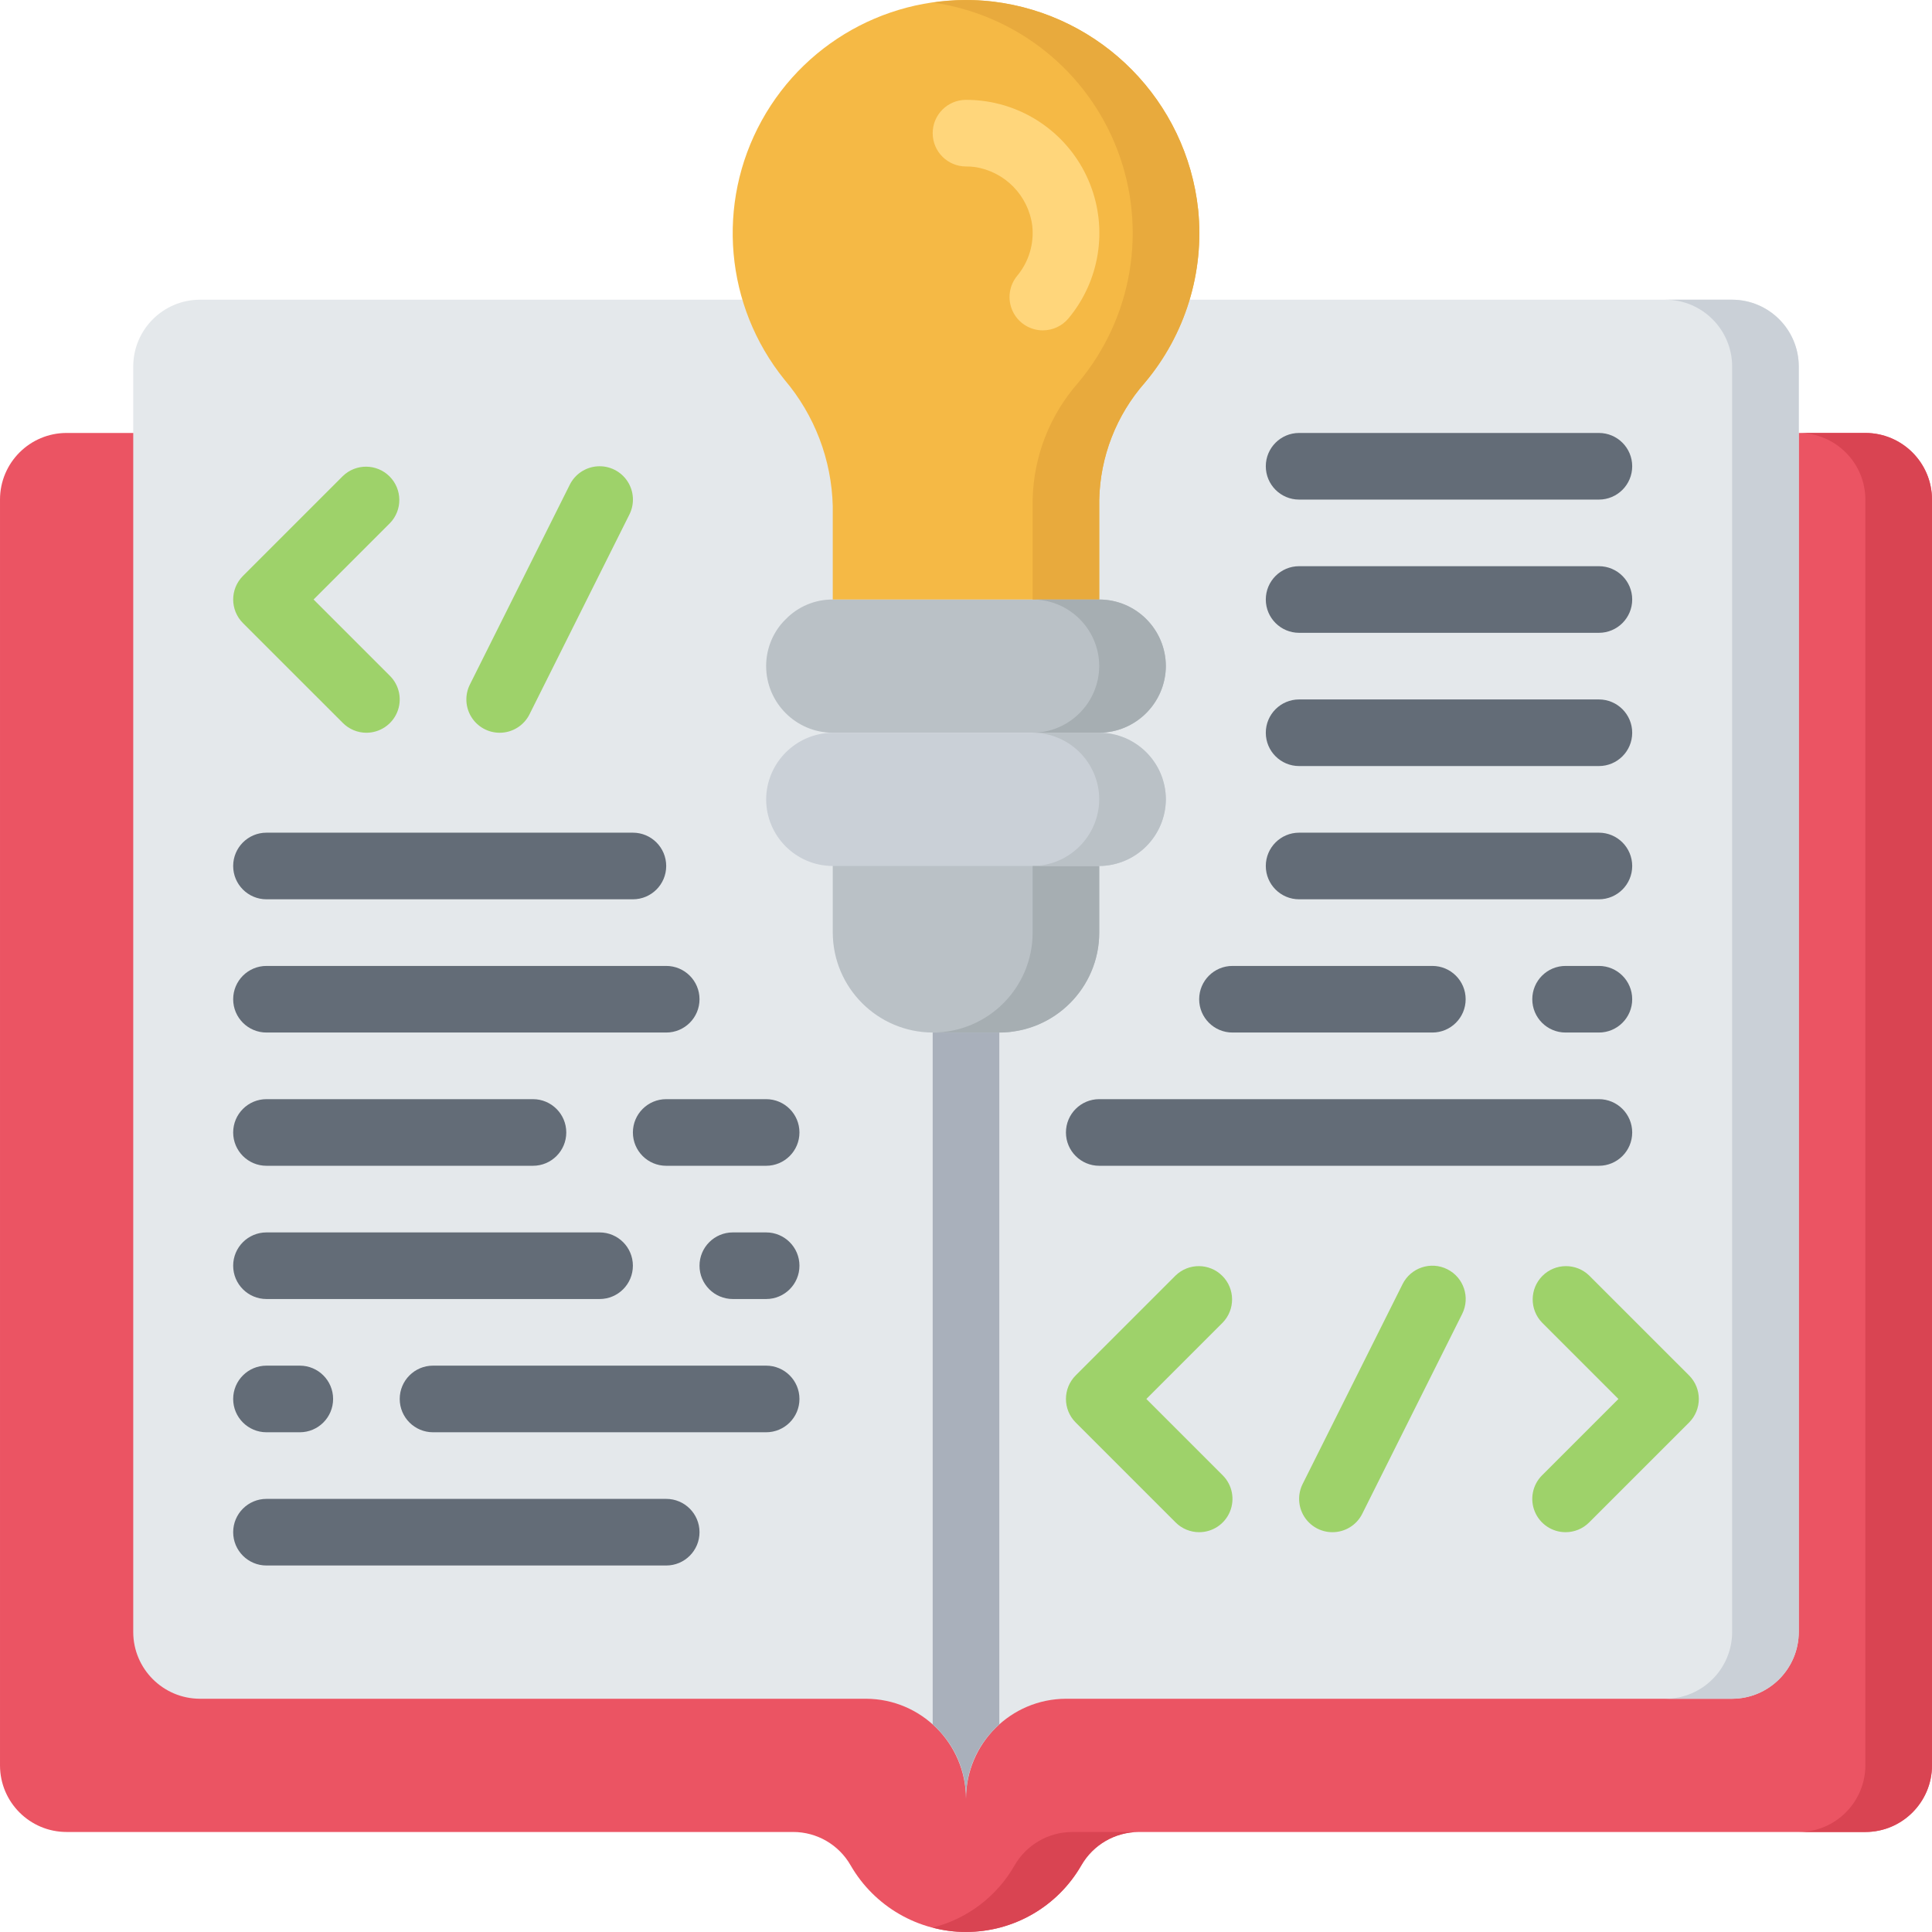 <svg height="512pt" viewBox="0 0 512 512" width="512pt" xmlns="http://www.w3.org/2000/svg"><path d="m35.309 114.738h-17.652c-9.75 0-17.656 7.902-17.656 17.656v335.445c0 9.754 7.906 17.656 17.656 17.656h192.539c6.289 0 12.094 3.367 15.219 8.828 6.305 10.934 17.965 17.668 30.586 17.668s24.281-6.734 30.586-17.668c3.125-5.461 8.93-8.828 15.219-8.828h192.539c9.75 0 17.656-7.902 17.656-17.656v-335.445c0-9.754-7.906-17.656-17.656-17.656zm0 0" fill="#eb5463"/><path d="m256 79.426v397.242c-.055-14.602-11.879-26.43-26.484-26.48h-176.551c-9.738-.031-17.625-7.918-17.656-17.656v-335.449c.031-9.738 7.918-17.625 17.656-17.656zm0 0" fill="#e4e8eb"/><path d="m476.691 97.082v335.449c-.031 9.738-7.918 17.625-17.656 17.656h-176.551c-14.605.051-26.43 11.879-26.484 26.48v-397.242h203.035c9.738.031 17.625 7.918 17.656 17.656zm0 0" fill="#e4e8eb"/><path d="m291.309 220.668v26.484c0 2.387-.324 4.762-.969 7.062-2.805 10.004-11.188 17.457-21.453 19.066-1.336.254-2.695.371-4.059.352h-17.656c-14.602-.051-26.43-11.879-26.48-26.48v-26.484zm0 0" fill="#bac1c6"/><path d="m308.965 176.531c-.07 9.719-7.934 17.582-17.656 17.656h-70.617c-9.742-.031-17.629-7.918-17.656-17.656-.008-4.059 1.395-7.988 3.973-11.125.387-.461.801-.902 1.234-1.324 3.27-3.352 7.762-5.23 12.449-5.207h70.617c9.742.031 17.629 7.918 17.656 17.656zm0 0" fill="#bac1c6"/><path d="m308.965 211.84c-.07 9.723-7.934 17.586-17.656 17.656h-70.617c-9.742-.027-17.629-7.918-17.656-17.656.07-9.719 7.934-17.582 17.656-17.652h70.617c9.742.027 17.629 7.914 17.656 17.652zm0 0" fill="#cad0d7"/><path d="m303.402 101.406c-7.57 8.605-11.855 19.613-12.094 31.074v26.395h-70.617v-24.715c-.297-12.32-4.816-24.164-12.801-33.547-15.773-19.535-18.16-46.676-6.031-68.66 12.125-21.988 36.352-34.453 61.289-31.531 28.766 3.484 51.312 26.359 54.379 55.172 1.676 16.551-3.418 33.078-14.125 45.812zm0 0" fill="#f5b945"/><path d="m264.828 273.633v183.352c-5.66 4.969-8.883 12.152-8.828 19.684.055-7.531-3.168-14.715-8.828-19.684v-183.352zm0 0" fill="#a9b0bb"/><path d="m303.402 101.406c-7.57 8.605-11.855 19.613-12.094 31.074v26.395h-17.652v-26.395c.234-11.461 4.52-22.469 12.094-31.074 14.391-17.152 18.359-40.758 10.367-61.676-7.992-20.914-26.691-35.859-48.855-39.047 5.262-.797 10.605-.883 15.887-.262 28.766 3.484 51.312 26.359 54.379 55.172 1.676 16.551-3.418 33.078-14.125 45.812zm0 0" fill="#e8aa3d"/><path d="m291.309 229.496v17.656c0 14.625-11.855 26.48-26.48 26.48h-17.656c14.625 0 26.484-11.855 26.484-26.48v-17.656zm0 0" fill="#a6aeb2"/><path d="m308.965 176.531c-.07 9.719-7.934 17.582-17.656 17.656h-17.652c9.719-.074 17.582-7.938 17.652-17.656-.027-9.738-7.914-17.625-17.652-17.656h17.652c9.742.031 17.629 7.918 17.656 17.656zm0 0" fill="#a6aeb2"/><path d="m308.965 211.84c-.07 9.723-7.934 17.586-17.656 17.656h-17.652c9.719-.07 17.582-7.934 17.652-17.656-.027-9.738-7.914-17.625-17.652-17.652h17.652c9.742.027 17.629 7.914 17.656 17.652zm0 0" fill="#bac1c6"/><path d="m512 132.395v335.445c-.027 9.738-7.918 17.629-17.656 17.656h-17.652c9.738-.027 17.625-7.918 17.652-17.656v-335.445c-.027-9.738-7.914-17.629-17.652-17.656h17.652c9.738.027 17.629 7.918 17.656 17.656zm0 0" fill="#d94452"/><path d="m301.816 485.496c-6.301.008-12.121 3.371-15.273 8.828-6.273 10.941-17.93 17.68-30.543 17.656-2.98.027-5.953-.359-8.828-1.148 9.184-2.32 17.023-8.281 21.715-16.508 3.152-5.457 8.973-8.82 15.273-8.828zm0 0" fill="#d94452"/><path d="m476.691 97.082v335.449c-.031 9.738-7.918 17.625-17.656 17.656h-17.656c9.738-.031 17.625-7.918 17.656-17.656v-335.449c-.031-9.738-7.918-17.625-17.656-17.656h17.656c9.738.031 17.625 7.918 17.656 17.656zm0 0" fill="#cad0d7"/><path d="m97.102 194.188c-2.34-.004-4.586-.934-6.238-2.59l-26.484-26.48c-3.445-3.449-3.445-9.035 0-12.484l26.484-26.48c3.461-3.348 8.969-3.297 12.375.105 3.402 3.406 3.453 8.914.105 12.375l-20.242 20.242 20.242 20.242c2.523 2.523 3.281 6.32 1.914 9.621-1.367 3.297-4.586 5.445-8.156 5.449zm0 0" fill="#9ed26a"/><path d="m132.414 194.188c-3.059-.004-5.898-1.586-7.504-4.188-1.609-2.602-1.754-5.852-.387-8.586l26.48-52.969c1.41-2.82 4.219-4.676 7.367-4.867 3.152-.191 6.164 1.312 7.902 3.945 1.738 2.633 1.941 5.992.531 8.816l-26.48 52.965c-1.496 2.996-4.562 4.887-7.91 4.883zm0 0" fill="#9ed26a"/><path d="m317.793 406.047c-2.34 0-4.586-.93-6.242-2.586l-26.48-26.48c-3.445-3.449-3.445-9.035 0-12.484l26.48-26.48c3.465-3.348 8.973-3.301 12.375.105 3.406 3.406 3.453 8.91.109 12.375l-20.242 20.242 20.242 20.242c2.523 2.523 3.277 6.32 1.91 9.617-1.363 3.301-4.582 5.449-8.152 5.449zm0 0" fill="#9ed26a"/><path d="m414.898 406.047c-3.57 0-6.789-2.148-8.156-5.449-1.367-3.297-.609-7.094 1.914-9.617l20.242-20.242-20.242-20.242c-3.348-3.465-3.297-8.969.105-12.375 3.406-3.406 8.914-3.453 12.375-.105l26.484 26.48c3.445 3.449 3.445 9.035 0 12.484l-26.484 26.48c-1.652 1.656-3.898 2.586-6.238 2.586zm0 0" fill="#9ed26a"/><path d="m353.102 406.047c-3.055 0-5.895-1.586-7.504-4.188-1.605-2.602-1.754-5.848-.387-8.586l26.484-52.965c2.18-4.363 7.48-6.133 11.844-3.953 4.367 2.18 6.137 7.48 3.957 11.844l-26.484 52.969c-1.496 2.996-4.559 4.887-7.91 4.879zm0 0" fill="#9ed26a"/><g fill="#636c77"><path d="m167.723 238.324h-97.102c-4.875 0-8.828-3.953-8.828-8.828s3.953-8.828 8.828-8.828h97.102c4.875 0 8.828 3.953 8.828 8.828s-3.953 8.828-8.828 8.828zm0 0"/><path d="m176.551 273.633h-105.93c-4.875 0-8.828-3.949-8.828-8.824 0-4.879 3.953-8.828 8.828-8.828h105.93c4.875 0 8.828 3.949 8.828 8.828 0 4.875-3.953 8.824-8.828 8.824zm0 0"/><path d="m176.551 414.875h-105.93c-4.875 0-8.828-3.953-8.828-8.828s3.953-8.828 8.828-8.828h105.93c4.875 0 8.828 3.953 8.828 8.828s-3.953 8.828-8.828 8.828zm0 0"/><path d="m141.242 308.945h-70.621c-4.875 0-8.828-3.953-8.828-8.828s3.953-8.828 8.828-8.828h70.621c4.875 0 8.828 3.953 8.828 8.828s-3.953 8.828-8.828 8.828zm0 0"/><path d="m203.035 308.945h-26.484c-4.875 0-8.828-3.953-8.828-8.828s3.953-8.828 8.828-8.828h26.484c4.875 0 8.828 3.953 8.828 8.828s-3.953 8.828-8.828 8.828zm0 0"/><path d="m158.898 344.254h-88.277c-4.875 0-8.828-3.949-8.828-8.828 0-4.875 3.953-8.824 8.828-8.824h88.277c4.875 0 8.824 3.949 8.824 8.824 0 4.879-3.949 8.828-8.824 8.828zm0 0"/><path d="m203.035 344.254h-8.828c-4.875 0-8.828-3.949-8.828-8.828 0-4.875 3.953-8.824 8.828-8.824h8.828c4.875 0 8.828 3.949 8.828 8.824 0 4.879-3.953 8.828-8.828 8.828zm0 0"/><path d="m203.035 379.566h-88.277c-4.875 0-8.828-3.953-8.828-8.828s3.953-8.828 8.828-8.828h88.277c4.875 0 8.828 3.953 8.828 8.828s-3.953 8.828-8.828 8.828zm0 0"/><path d="m79.449 379.566h-8.828c-4.875 0-8.828-3.953-8.828-8.828s3.953-8.828 8.828-8.828h8.828c4.875 0 8.828 3.953 8.828 8.828s-3.953 8.828-8.828 8.828zm0 0"/><path d="m423.723 132.395h-79.445c-4.875 0-8.828-3.953-8.828-8.828s3.953-8.828 8.828-8.828h79.445c4.875 0 8.828 3.953 8.828 8.828s-3.953 8.828-8.828 8.828zm0 0"/><path d="m423.723 167.703h-79.445c-4.875 0-8.828-3.953-8.828-8.828s3.953-8.828 8.828-8.828h79.445c4.875 0 8.828 3.953 8.828 8.828s-3.953 8.828-8.828 8.828zm0 0"/><path d="m423.723 308.945h-132.414c-4.875 0-8.824-3.953-8.824-8.828s3.949-8.828 8.824-8.828h132.414c4.875 0 8.828 3.953 8.828 8.828s-3.953 8.828-8.828 8.828zm0 0"/><path d="m423.723 203.012h-79.445c-4.875 0-8.828-3.949-8.828-8.824s3.953-8.828 8.828-8.828h79.445c4.875 0 8.828 3.953 8.828 8.828s-3.953 8.824-8.828 8.824zm0 0"/><path d="m423.723 238.324h-79.445c-4.875 0-8.828-3.953-8.828-8.828s3.953-8.828 8.828-8.828h79.445c4.875 0 8.828 3.953 8.828 8.828s-3.953 8.828-8.828 8.828zm0 0"/><path d="m379.586 273.633h-52.965c-4.875 0-8.828-3.949-8.828-8.824 0-4.879 3.953-8.828 8.828-8.828h52.965c4.875 0 8.828 3.949 8.828 8.828 0 4.875-3.953 8.824-8.828 8.824zm0 0"/><path d="m423.723 273.633h-8.824c-4.879 0-8.828-3.949-8.828-8.824 0-4.879 3.949-8.828 8.828-8.828h8.824c4.875 0 8.828 3.949 8.828 8.828 0 4.875-3.953 8.824-8.828 8.824zm0 0"/></g><path d="m276.367 87.547c-3.434.004-6.555-1.984-8.004-5.094-1.449-3.113-.965-6.781 1.238-9.406 3.059-3.699 4.484-8.477 3.957-13.242-1.043-8.027-7.297-14.383-15.309-15.555-.746-.09-1.496-.137-2.25-.133-4.875 0-8.828-3.953-8.828-8.828s3.953-8.828 8.828-8.828c1.426 0 2.848.082 4.266.25 12.848 1.551 23.82 10.008 28.59 22.039 4.773 12.035 2.578 25.711-5.719 35.648-1.68 2-4.16 3.152-6.77 3.148zm0 0" fill="#ffd67b"/></svg>